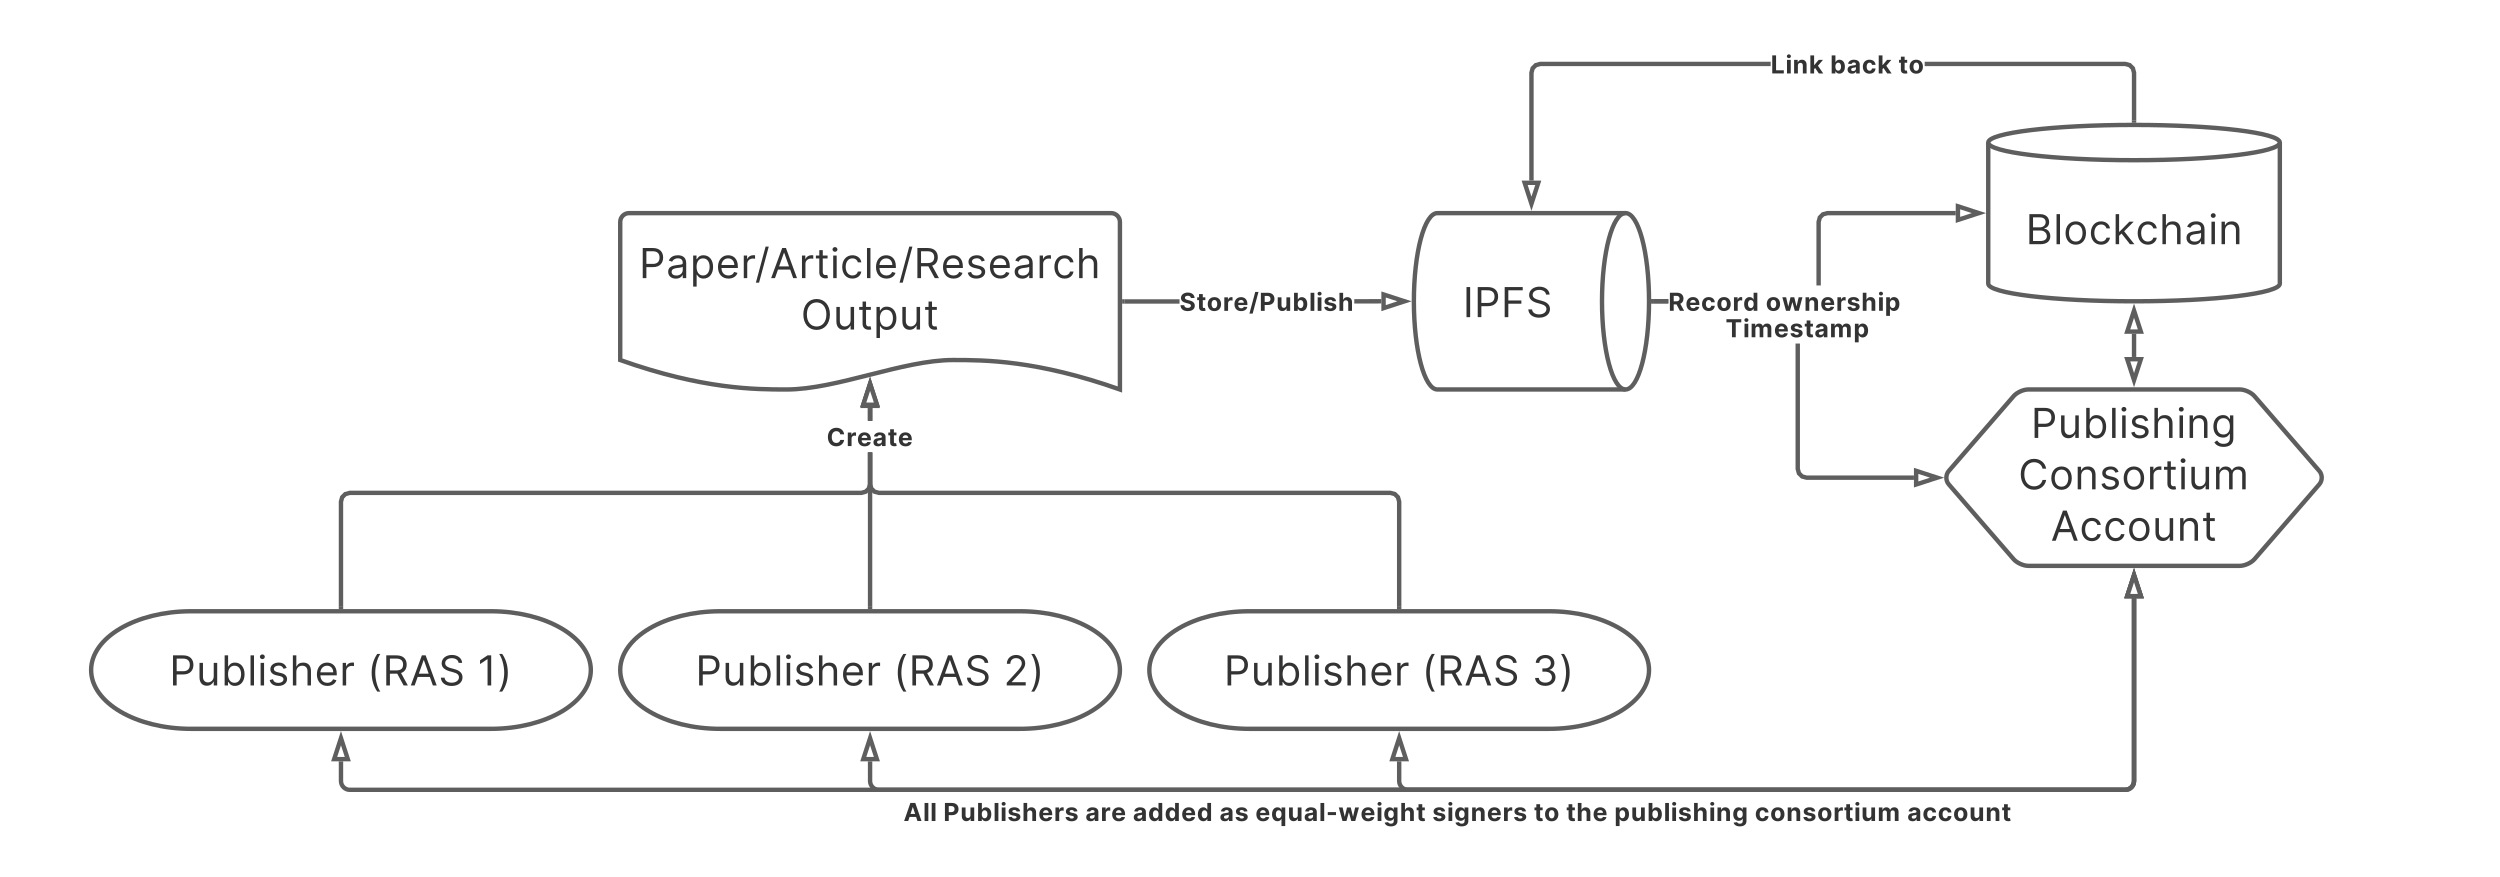 <svg xmlns="http://www.w3.org/2000/svg" xmlns:xlink="http://www.w3.org/1999/xlink" xmlns:lucid="lucid" width="1701" height="597"><g transform="translate(-1958 -1935)" lucid:page-tab-id="0_0"><path d="M0 1259.2h3676.8v7619.2H0z" fill="#fff"/><path d="M2380 2086c0-3.3 2.7-6 6-6h328c3.3 0 6 2.7 6 6v114c-56.78-20.04-92.14-20.04-113.56-20.04-34 0-79.22 20.04-113.22 20.04-21.08 0-56.78 0-113.22-20.04z" stroke="#5e5e5e" stroke-width="3" fill="#fff"/><use xlink:href="#a" transform="matrix(1,0,0,1,2385,2085) translate(7.835 39.236)"/><use xlink:href="#b" transform="matrix(1,0,0,1,2385,2085) translate(117.912 74.198)"/><path d="M2292 2350.9c37.56 0 68 17.9 68 40s-30.44 40-68 40h-204c-37.56 0-68-17.9-68-40s30.44-40 68-40z" stroke="#5e5e5e" stroke-width="3" fill="#fff"/><use xlink:href="#c" transform="matrix(1,0,0,1,2025,2355.9) translate(48.239 45.486)"/><use xlink:href="#d" transform="matrix(1,0,0,1,2025,2355.9) translate(182.876 45.486)"/><use xlink:href="#e" transform="matrix(1,0,0,1,2025,2355.9) translate(257.889 45.486)"/><path d="M2652 2350.9c37.56 0 68 17.9 68 40s-30.44 40-68 40h-204c-37.56 0-68-17.9-68-40s30.44-40 68-40z" stroke="#5e5e5e" stroke-width="3" fill="#fff"/><use xlink:href="#c" transform="matrix(1,0,0,1,2385,2355.9) translate(46.208 45.486)"/><use xlink:href="#d" transform="matrix(1,0,0,1,2385,2355.9) translate(180.845 45.486)"/><use xlink:href="#f" transform="matrix(1,0,0,1,2385,2355.9) translate(255.857 45.486)"/><path d="M3012 2350.9c37.56 0 68 17.9 68 40s-30.44 40-68 40h-204c-37.56 0-68-17.9-68-40s30.44-40 68-40z" stroke="#5e5e5e" stroke-width="3" fill="#fff"/><use xlink:href="#c" transform="matrix(1,0,0,1,2745,2355.9) translate(45.756 45.486)"/><use xlink:href="#d" transform="matrix(1,0,0,1,2745,2355.9) translate(180.393 45.486)"/><use xlink:href="#g" transform="matrix(1,0,0,1,2745,2355.9) translate(255.406 45.486)"/><path d="M2551.5 2264.54l-.98 3.6-2.7 2.73-3.62.98h-348l-2.45.66-1.6 1.6-.65 2.44v71.36h-3v-71.75l.98-3.6 2.7-2.73 3.62-.97h348l2.45-.67 1.6-1.58.65-2.45v-21.34h3zm0-43.24h-3v-9.4h3z" fill="#5e5e5e"/><path d="M2191.5 2349.4h-3v-1.54h3z" fill="#5e5e5e"/><path d="M2554.64 2210.4h-9.28l4.64-14.26z" fill="#fff"/><path d="M2556.7 2211.9h-13.4l6.7-20.6zm-9.27-3h5.14l-2.57-7.9zM2551.5 2347.9h-3v-105.1h3zm0-126.6h-3v-8.66h3z" fill="#5e5e5e"/><path d="M2551.5 2349.4h-3v-1.54h3z" fill="#5e5e5e"/><path d="M2554.64 2211.14h-9.28l4.64-14.27z" fill="#fff"/><path d="M2556.7 2212.64h-13.4l6.7-20.62zm-9.27-3h5.14l-2.57-7.9z" fill="#5e5e5e"/><path d="M2551.5 2264.15l.66 2.45 1.6 1.58 2.44.67h348l3.6.97 2.72 2.72.98 3.6v71.76h-3v-71.36l-.66-2.45-1.6-1.6-2.44-.65h-348l-3.6-.98-2.72-2.72-.98-3.6v-21.74h3zm0-42.85h-3v-9.4h3z" fill="#5e5e5e"/><path d="M2911.5 2349.4h-3v-1.54h3z" fill="#5e5e5e"/><path d="M2554.64 2210.4h-9.28l4.64-14.26z" fill="#fff"/><path d="M2556.7 2211.9h-13.4l6.7-20.6zm-9.27-3h5.14l-2.57-7.9z" fill="#5e5e5e"/><use xlink:href="#h" transform="matrix(1,0,0,1,2520.445,2221.296) translate(0 17.222)"/><path d="M2190 2453.02v13.38c0 3.3 2.7 6 6 6h1208c3.3 0 6-2.7 6-6v-124.28" stroke="#5e5e5e" stroke-width="3" fill="none"/><path d="M2190 2437.25l4.64 14.27h-9.28zM3410 2326.35l4.64 14.27h-9.28z" stroke="#5e5e5e" stroke-width="3" fill="#fff"/><path d="M2550 2453.02v13.38c0 3.3 2.7 6 6 6h848c3.3 0 6-2.7 6-6v-124.28" stroke="#5e5e5e" stroke-width="3" fill="none"/><path d="M2550 2437.25l4.64 14.27h-9.28zM3410 2326.35l4.64 14.27h-9.28zM3328.07 2204.53c2.17-2.5 6.62-4.53 9.93-4.53h144c3.3 0 7.76 2.03 9.93 4.53l44.14 50.94c2.17 2.5 2.17 6.56 0 9.06l-44.14 50.94c-2.17 2.5-6.62 4.53-9.93 4.53h-144c-3.3 0-7.76-2.03-9.93-4.53l-44.14-50.94c-2.17-2.5-2.17-6.56 0-9.06z" stroke="#5e5e5e" stroke-width="3" fill="#fff"/><use xlink:href="#i" transform="matrix(1,0,0,1,3285,2205) translate(54.855 27.986)"/><use xlink:href="#j" transform="matrix(1,0,0,1,3285,2205) translate(46.258 62.948)"/><use xlink:href="#k" transform="matrix(1,0,0,1,3285,2205) translate(68.397 97.91)"/><path d="M2910 2453.02v13.38c0 3.3 2.7 6 6 6h488c3.3 0 6-2.7 6-6v-124.28" stroke="#5e5e5e" stroke-width="3" fill="none"/><path d="M2910 2437.25l4.64 14.27h-9.28zM3410 2326.35l4.64 14.27h-9.28z" stroke="#5e5e5e" stroke-width="3" fill="#fff"/><use xlink:href="#l" transform="matrix(1,0,0,1,2572.77,2476.4) translate(0 17.222)"/><use xlink:href="#m" transform="matrix(1,0,0,1,2572.77,2476.4) translate(27.09 17.222)"/><use xlink:href="#n" transform="matrix(1,0,0,1,2572.77,2476.4) translate(123.712 17.222)"/><use xlink:href="#o" transform="matrix(1,0,0,1,2572.77,2476.4) translate(156.042 17.222)"/><use xlink:href="#p" transform="matrix(1,0,0,1,2572.77,2476.4) translate(214.987 17.222)"/><use xlink:href="#q" transform="matrix(1,0,0,1,2572.77,2476.4) translate(239.413 17.222)"/><use xlink:href="#r" transform="matrix(1,0,0,1,2572.77,2476.4) translate(359.779 17.222)"/><use xlink:href="#s" transform="matrix(1,0,0,1,2572.77,2476.4) translate(428.914 17.222)"/><use xlink:href="#t" transform="matrix(1,0,0,1,2572.77,2476.4) translate(450.852 17.222)"/><use xlink:href="#u" transform="matrix(1,0,0,1,2572.77,2476.4) translate(483.605 17.222)"/><use xlink:href="#v" transform="matrix(1,0,0,1,2572.77,2476.4) translate(579.223 17.222)"/><use xlink:href="#w" transform="matrix(1,0,0,1,2572.77,2476.4) translate(682.923 17.222)"/><path d="M3509.2 2128c0 6.63-44.4 12-99.2 12-54.8 0-99.2-5.37-99.2-12v-96c0-6.63 44.4-12 99.2-12 54.8 0 99.2 5.37 99.2 12z" stroke="#5e5e5e" stroke-width="3" fill="#fff"/><path d="M3509.2 2032c0 6.63-44.4 12-99.2 12-54.8 0-99.2-5.37-99.2-12" stroke="#5e5e5e" stroke-width="3" fill="none"/><use xlink:href="#x" transform="matrix(1,0,0,1,3315.8,2049) translate(20.513 52.174)"/><path d="M3410 2177.88v-15.76" stroke="#5e5e5e" stroke-width="3" fill="none"/><path d="M3410 2193.65l-4.64-14.27h9.28zM3410 2146.35l4.64 14.27h-9.28z" stroke="#5e5e5e" stroke-width="3" fill="#fff"/><path d="M2760.55 2141.6H2723v-3h37.55zm137.33-.1l-18.43.02v-3l18.43-.02z" fill="#5e5e5e"/><path d="M2723.04 2141.6h-1.54v-3h1.54z" fill="#5e5e5e"/><path d="M2913.64 2140l-14.26 4.64v-9.28z" fill="#fff"/><path d="M2918.5 2140l-20.62 6.7v-13.4zm-17.62 2.57l7.9-2.57-7.9-2.57z" fill="#5e5e5e"/><g><use xlink:href="#y" transform="matrix(1,0,0,1,2760.549,2129.285) translate(0 17.222)"/></g><path d="M3064 2080c8.84 0 16 26.86 16 60s-7.16 60-16 60h-128c-8.84 0-16-26.86-16-60s7.16-60 16-60z" stroke="#5e5e5e" stroke-width="3" fill="#fff"/><path d="M3064 2200c-8.84 0-16-26.86-16-60s7.16-60 16-60" stroke="#5e5e5e" stroke-width="3" fill="none"/><g><use xlink:href="#z" transform="matrix(1,0,0,1,2925,2085) translate(28.326 65.799)"/></g><path d="M3162.77 1980H3006.2l-2.45.66-1.6 1.6-.65 2.44v73.18h-3v-73.58l.98-3.6 2.7-2.72 3.62-.98h156.97zm245.04-2.02l2.72 2.7.98 3.62v32.7h-3v-32.3l-.66-2.45-1.6-1.6-2.44-.65h-136.26v-3h136.66z" fill="#5e5e5e"/><path d="M3411.5 2018.54l-1.48-.04h-1.52v-1.54h3z" fill="#5e5e5e"/><path d="M3000 2073.65l-4.64-14.27h9.28z" fill="#fff"/><path d="M3000 2078.5l-6.7-20.62h13.4zm-2.57-17.62l2.57 7.9 2.57-7.9z" fill="#5e5e5e"/><g><use xlink:href="#A" transform="matrix(1,0,0,1,3162.768,1967.742) translate(0 17.222)"/><use xlink:href="#B" transform="matrix(1,0,0,1,3162.768,1967.742) translate(40.442 17.222)"/><use xlink:href="#C" transform="matrix(1,0,0,1,3162.768,1967.742) translate(86.957 17.222)"/></g><path d="M3182.68 2253.8l.66 2.45 1.6 1.6 2.44.65h72.86v3h-73.26l-3.6-.98-2.72-2.7-.98-3.62v-85.44h3zM3083 2141.5v-3h10.12v3z" fill="#5e5e5e"/><path d="M3083.04 2141.5h-1.6l.06-1.5-.05-1.5h1.6z" fill="#5e5e5e"/><path d="M3276 2260l-14.26 4.64v-9.28z" fill="#fff"/><path d="M3280.86 2260l-20.62 6.7v-13.4zm-17.62 2.57l7.9-2.57-7.9-2.57z" fill="#5e5e5e"/><g><use xlink:href="#D" transform="matrix(1,0,0,1,3093.125,2129.242) translate(0 17.222)"/><use xlink:href="#E" transform="matrix(1,0,0,1,3093.125,2129.242) translate(66.326 17.222)"/></g><g><use xlink:href="#F" transform="matrix(1,0,0,1,3132.071,2147.248) translate(0 17.222)"/></g><path d="M3093.12 2141.5H3083v-3h10.12zm195.56-60h-87.08l-2.45.66-1.6 1.6-.65 2.44v43.04h-3v-43.44l.98-3.6 2.7-2.72 3.62-.98h87.48z" fill="#5e5e5e"/><path d="M3083.04 2141.5h-1.6l.06-1.5-.05-1.5h1.6z" fill="#5e5e5e"/><path d="M3304.45 2080l-14.27 4.64v-9.28z" fill="#fff"/><path d="M3309.3 2080l-20.62 6.7v-13.4zm-17.62 2.57l7.9-2.57-7.9-2.57z" fill="#5e5e5e"/><defs><path fill="#333" d="M248 0v-2048h692c481 0 696 286 696 648s-215 652-692 652H496V0H248zm248-968h440c329 0 456-186 456-432s-127-428-460-428H496v860" id="G"/><path fill="#333" d="M668 36c-292 0-524-172-524-472 0-352 311-415 596-452 284-38 396-22 396-148 0-197-107-312-324-312-225 0-348 120-400 232l-224-80c120-280 384-360 616-360 196 0 568 56 568 544V0h-236v-208h-12C1076-108 936 36 668 36zm36-212c280 0 432-188 432-380v-216c-40 48-308 76-408 88-184 24-348 80-348 260 0 164 136 248 324 248" id="H"/><path fill="#333" d="M216 576v-2112h228v244h28c52-80 144-264 444-264 388 0 656 308 656 792 0 488-268 796-652 796-296 0-396-184-448-268h-20v812H216zM448-768c0 348 156 588 440 588 296 0 448-260 448-588 0-324-148-576-448-576-288 0-440 232-440 576" id="I"/><path fill="#333" d="M860 32c-444 0-716-316-716-788s276-800 692-800c320 0 660 196 660 768v100H381c11 329 202 508 479 508 185 0 324-80 384-240l228 64c-72 232-300 388-612 388zM381-892h875c0-260-164-452-420-452-270 0-439 213-455 452" id="J"/><path fill="#333" d="M216 0v-1536h228v232h16c56-152 216-256 400-256 35 0 97 2 124 4v240c-16-4-81-16-144-16-224 0-388 152-388 360V0H216" id="K"/><path fill="#333" d="M940-2144L280 308H64l660-2452h216" id="L"/><path fill="#333" d="M332 0H72l752-2048h256L1832 0h-260l-206-580H538zm284-800h672l-328-924h-16" id="M"/><path fill="#333" d="M884-1536v200H556v896c3 250 148 245 308 220L912-8C642 78 320-42 320-376v-960H88v-200h232v-368h236v368h328" id="N"/><path fill="#333" d="M216 0v-1536h236V0H216zm120-1792c-92 0-168-72-168-160s76-160 168-160 168 72 168 160-76 160-168 160" id="O"/><path fill="#333" d="M840 32c-432 0-696-332-696-792 0-468 276-796 692-796 324 0 568 192 608 480h-236c-36-140-160-268-368-268-276 0-460 228-460 576 0 356 180 588 460 588 184 0 324-100 368-268h236c-40 272-264 480-604 480" id="P"/><path fill="#333" d="M452-2048V0H216v-2048h236" id="Q"/><path fill="#333" d="M248 0v-2048h692c480 0 696 266 696 628 0 272-122 485-383 574L1716 0h-288L996-801c-165 2-334 0-500 1V0H248zm248-1024h440c328 0 456-150 456-396s-128-408-460-408H496v804" id="R"/><path fill="#333" d="M1304-1192l-212 60c-41-106-126-220-332-220-188 0-328 96-328 228 0 118 82 179 264 224l228 56c274 67 408 202 408 416 0 265-243 460-600 460-314 0-529-139-584-400l224-56c42 165 163 248 356 248 220 0 360-108 360-240 0-106-73-180-228-216l-256-60c-282-66-408-208-408-420 0-260 240-444 564-444 304 0 470 146 544 364" id="S"/><path fill="#333" d="M452-924V0H216v-2048h236v752h20c72-159 210-260 452-260 314 0 524 185 524 580V0h-236v-960c0-244-134-384-356-384-233 0-404 152-404 420" id="T"/><g id="a"><use transform="matrix(0.01,0,0,0.01,0,0)" xlink:href="#G"/><use transform="matrix(0.01,0,0,0.01,18.343,0)" xlink:href="#H"/><use transform="matrix(0.01,0,0,0.01,34.634,0)" xlink:href="#I"/><use transform="matrix(0.01,0,0,0.01,52.238,0)" xlink:href="#J"/><use transform="matrix(0.01,0,0,0.01,69.062,0)" xlink:href="#K"/><use transform="matrix(0.01,0,0,0.01,78.829,0)" xlink:href="#L"/><use transform="matrix(0.01,0,0,0.01,89.129,0)" xlink:href="#M"/><use transform="matrix(0.01,0,0,0.01,108.662,0)" xlink:href="#K"/><use transform="matrix(0.01,0,0,0.01,119.413,0)" xlink:href="#N"/><use transform="matrix(0.01,0,0,0.01,129.918,0)" xlink:href="#O"/><use transform="matrix(0.01,0,0,0.01,136.771,0)" xlink:href="#P"/><use transform="matrix(0.01,0,0,0.01,152.898,0)" xlink:href="#Q"/><use transform="matrix(0.01,0,0,0.01,159.751,0)" xlink:href="#J"/><use transform="matrix(0.01,0,0,0.01,176.575,0)" xlink:href="#L"/><use transform="matrix(0.01,0,0,0.01,186.875,0)" xlink:href="#R"/><use transform="matrix(0.01,0,0,0.01,205.341,0)" xlink:href="#J"/><use transform="matrix(0.01,0,0,0.01,222.165,0)" xlink:href="#S"/><use transform="matrix(0.01,0,0,0.01,237.266,0)" xlink:href="#J"/><use transform="matrix(0.01,0,0,0.01,254.091,0)" xlink:href="#H"/><use transform="matrix(0.01,0,0,0.01,270.382,0)" xlink:href="#K"/><use transform="matrix(0.01,0,0,0.01,281.133,0)" xlink:href="#P"/><use transform="matrix(0.01,0,0,0.01,297.26,0)" xlink:href="#T"/></g><path fill="#333" d="M1976-1024c0 648-380 1052-904 1052S168-376 168-1024s380-1052 904-1052 904 404 904 1052zm-240 0c0-532-292-820-664-820s-664 288-664 820 292 820 664 820 664-288 664-820" id="U"/><path fill="#333" d="M1184-628v-908h236V0h-236v-260h-16C1096-104 944 20 712 20c-288 0-496-188-496-580v-976h236v960c0 224 140 368 336 368 176 0 396-132 396-420" id="V"/><g id="b"><use transform="matrix(0.01,0,0,0.01,0,0)" xlink:href="#U"/><use transform="matrix(0.01,0,0,0.01,21.995,0)" xlink:href="#V"/><use transform="matrix(0.01,0,0,0.01,38.778,0)" xlink:href="#N"/><use transform="matrix(0.01,0,0,0.01,49.283,0)" xlink:href="#I"/><use transform="matrix(0.01,0,0,0.01,66.888,0)" xlink:href="#V"/><use transform="matrix(0.01,0,0,0.01,83.671,0)" xlink:href="#N"/></g><path fill="#333" d="M248 0v-2048h236v756h20c52-80 144-264 444-264 388 0 656 308 656 792 0 488-268 796-652 796-296 0-396-184-448-268h-28V0H248zm232-768c0 348 156 588 440 588 296 0 448-260 448-588 0-324-148-576-448-576-288 0-440 232-440 576" id="W"/><g id="c"><use transform="matrix(0.01,0,0,0.01,0,0)" xlink:href="#G"/><use transform="matrix(0.01,0,0,0.01,18.343,0)" xlink:href="#V"/><use transform="matrix(0.01,0,0,0.01,35.126,0)" xlink:href="#W"/><use transform="matrix(0.01,0,0,0.01,53.059,0)" xlink:href="#Q"/><use transform="matrix(0.01,0,0,0.01,59.912,0)" xlink:href="#O"/><use transform="matrix(0.01,0,0,0.01,66.765,0)" xlink:href="#S"/><use transform="matrix(0.01,0,0,0.01,81.866,0)" xlink:href="#T"/><use transform="matrix(0.01,0,0,0.01,98.936,0)" xlink:href="#J"/><use transform="matrix(0.01,0,0,0.01,115.761,0)" xlink:href="#K"/></g><path fill="#333" d="M300-864c0-504 136-924 380-1280h208c-192 264-344 804-344 1280S696 152 888 416H680C436 60 300-360 300-864" id="X"/><path fill="#333" d="M1368-1536c-24-202-212-320-460-320-272 0-452 144-452 340 0 220 244 300 396 340l208 56c212 56 576 180 576 564 0 332-268 592-740 592-440 0-712-228-736-564h256c20 232 236 340 480 340 284 0 500-148 500-372 3-291-407-333-660-412-318-99-520-256-520-532 0-344 308-572 700-572 396 0 681 231 692 540h-240" id="Y"/><g id="d"><use transform="matrix(0.01,0,0,0.01,0,0)" xlink:href="#X"/><use transform="matrix(0.01,0,0,0.01,10.464,0)" xlink:href="#R"/><use transform="matrix(0.01,0,0,0.01,28.93,0)" xlink:href="#M"/><use transform="matrix(0.01,0,0,0.01,48.463,0)" xlink:href="#Y"/></g><path fill="#333" d="M932-2048V0H684v-1788h-12l-500 332v-252l512-340h248" id="Z"/><path fill="#333" d="M720-864c0 504-136 924-380 1280H132C324 152 476-388 476-864S324-1880 132-2144h208c244 356 380 776 380 1280" id="aa"/><g id="e"><use transform="matrix(0.01,0,0,0.01,0,0)" xlink:href="#Z"/><use transform="matrix(0.01,0,0,0.01,13.419,0)" xlink:href="#aa"/></g><path fill="#333" d="M212 0v-180l676-740c237-259 348-399 348-588 0-216-170-352-392-352-237 0-388 155-388 388H220c0-360 273-604 632-604 360 0 616 252 616 568 0 227-104 403-456 780L552-236v16h952V0H212" id="ab"/><g id="f"><use transform="matrix(0.01,0,0,0.01,0,0)" xlink:href="#ab"/><use transform="matrix(0.01,0,0,0.01,17.481,0)" xlink:href="#aa"/></g><path fill="#333" d="M904 28c-397 0-681-218-696-540h252c15 198 203 320 440 320 263 0 452-147 452-364 0-226-173-384-484-384H704v-220h164c243 0 412-140 412-356 0-207-146-344-372-344-213 0-407 120-416 324H252c12-322 306-540 660-540 379 0 608 258 608 548 0 231-129 401-336 464v16c258 43 412 232 412 492 0 335-295 584-692 584" id="ac"/><g id="g"><use transform="matrix(0.01,0,0,0.01,0,0)" xlink:href="#ac"/><use transform="matrix(0.01,0,0,0.01,18.384,0)" xlink:href="#aa"/></g><path fill="#333" d="M1985-1331h-438c-33-225-204-362-441-362-317 0-525 243-525 669 0 438 211 669 522 669 231 0 403-126 444-345l438 2c-47 377-364 726-889 726-548 0-954-384-954-1052 0-670 413-1052 954-1052 474 0 832 272 889 745" id="ad"/><path fill="#333" d="M170 0v-1536h413v268h16c74-233 253-330 503-275v378c-40-13-121-23-180-23-188 0-326 130-326 319V0H170" id="ae"/><path fill="#333" d="M870 30c-473 0-762-304-762-791 0-474 293-795 745-795 406 0 722 258 722 780v117c-348 1-699-1-1046 1 0 229 135 370 348 370 142 0 252-61 295-178l394 26c-60 285-316 470-696 470zM529-923h645c-1-183-129-315-314-315-189 0-322 140-331 315" id="af"/><path fill="#333" d="M608 29C315 29 98-125 98-429c0-343 273-445 577-473 270-28 372-36 372-144 0-126-83-199-228-199-153 0-244 75-273 177l-394-32c59-280 301-456 669-456 342 0 652 154 652 520V0h-404v-213h-12C982-70 835 29 608 29zm122-294c187 0 320-123 320-284v-163c-51 34-203 56-296 69-150 21-249 80-249 200 0 117 94 178 225 178" id="ag"/><path fill="#333" d="M987-1536v320H698v744c0 118 59 150 144 150 40 0 85-10 106-14l67 317C972-5 894 17 784 21 475 34 270-115 272-416v-800H62v-320h210v-368h426v368h289" id="ah"/><g id="h"><use transform="matrix(0.006,0,0,0.006,0,0)" xlink:href="#ad"/><use transform="matrix(0.006,0,0,0.006,13.371,0)" xlink:href="#ae"/><use transform="matrix(0.006,0,0,0.006,20.638,0)" xlink:href="#af"/><use transform="matrix(0.006,0,0,0.006,31.263,0)" xlink:href="#ag"/><use transform="matrix(0.006,0,0,0.006,41.578,0)" xlink:href="#ah"/><use transform="matrix(0.006,0,0,0.006,48.485,0)" xlink:href="#af"/></g><path fill="#333" d="M452-924V0H216v-1536h228v240h20c72-156 216-260 448-260 311 0 520 188 520 580V0h-236v-960c0-241-133-384-352-384-226 0-392 152-392 420" id="ai"/><path fill="#333" d="M836 608c-343 0-532-147-628-308l188-132c63 85 161 232 440 232 248 0 428-116 428-372v-312h-20c-52 84-148 260-448 260-372 0-652-272-652-752 0-472 268-780 656-780 300 0 396 184 448 264h24v-244h228V44c0 396-296 564-664 564zm-8-844c284 0 440-204 440-544 0-332-152-564-440-564-300 0-448 252-448 564 0 320 152 544 448 544" id="aj"/><g id="i"><use transform="matrix(0.01,0,0,0.01,0,0)" xlink:href="#G"/><use transform="matrix(0.01,0,0,0.01,18.343,0)" xlink:href="#V"/><use transform="matrix(0.01,0,0,0.01,35.126,0)" xlink:href="#W"/><use transform="matrix(0.01,0,0,0.01,53.059,0)" xlink:href="#Q"/><use transform="matrix(0.01,0,0,0.01,59.912,0)" xlink:href="#O"/><use transform="matrix(0.01,0,0,0.01,66.765,0)" xlink:href="#S"/><use transform="matrix(0.01,0,0,0.01,81.866,0)" xlink:href="#T"/><use transform="matrix(0.01,0,0,0.01,98.936,0)" xlink:href="#O"/><use transform="matrix(0.01,0,0,0.01,105.789,0)" xlink:href="#ai"/><use transform="matrix(0.01,0,0,0.01,122.696,0)" xlink:href="#aj"/></g><path fill="#333" d="M1896-1408h-248c-60-284-304-436-576-436-372 0-664 288-664 820s292 820 664 820c272 0 516-152 576-436h248c-76 420-412 668-824 668-524 0-904-404-904-1052s380-1052 904-1052c412 0 748 248 824 668" id="ak"/><path fill="#333" d="M840 32c-416 0-696-316-696-792 0-480 280-796 696-796s696 316 696 796c0 476-280 792-696 792zm0-212c316 0 460-272 460-580s-144-584-460-584-460 276-460 584 144 580 460 580" id="al"/><path fill="#333" d="M216 0v-1536h228v240h20c64-164 212-260 412-260 202 0 336 96 412 260h16c79-159 240-260 460-260 274 0 468 167 468 528V0h-236v-1028c0-227-144-316-312-316-216 0-340 146-340 344V0h-240v-1052c0-175-125-292-304-292-184 0-348 159-348 384V0H216" id="am"/><g id="j"><use transform="matrix(0.01,0,0,0.01,0,0)" xlink:href="#ak"/><use transform="matrix(0.01,0,0,0.01,21.01,0)" xlink:href="#al"/><use transform="matrix(0.01,0,0,0.01,38.245,0)" xlink:href="#ai"/><use transform="matrix(0.01,0,0,0.01,55.152,0)" xlink:href="#S"/><use transform="matrix(0.01,0,0,0.01,70.253,0)" xlink:href="#al"/><use transform="matrix(0.01,0,0,0.01,87.487,0)" xlink:href="#K"/><use transform="matrix(0.01,0,0,0.01,98.239,0)" xlink:href="#N"/><use transform="matrix(0.01,0,0,0.01,108.744,0)" xlink:href="#O"/><use transform="matrix(0.01,0,0,0.01,115.597,0)" xlink:href="#V"/><use transform="matrix(0.01,0,0,0.01,132.38,0)" xlink:href="#am"/></g><g id="k"><use transform="matrix(0.01,0,0,0.01,0,0)" xlink:href="#M"/><use transform="matrix(0.01,0,0,0.01,19.533,0)" xlink:href="#P"/><use transform="matrix(0.01,0,0,0.01,35.66,0)" xlink:href="#P"/><use transform="matrix(0.01,0,0,0.01,51.787,0)" xlink:href="#al"/><use transform="matrix(0.01,0,0,0.01,69.021,0)" xlink:href="#V"/><use transform="matrix(0.01,0,0,0.01,85.805,0)" xlink:href="#ai"/><use transform="matrix(0.01,0,0,0.01,102.711,0)" xlink:href="#N"/></g><path fill="#333" d="M531 0H67l707-2048h558L2038 0h-464l-152-467H683zm262-805h520l-252-775h-16" id="an"/><path fill="#333" d="M596-2048V0H170v-2048h426" id="ao"/><g id="l"><use transform="matrix(0.006,0,0,0.006,0,0)" xlink:href="#an"/><use transform="matrix(0.006,0,0,0.006,13.295,0)" xlink:href="#ao"/><use transform="matrix(0.006,0,0,0.006,18.131,0)" xlink:href="#ao"/></g><path fill="#333" d="M178 0v-2048h808c465 0 734 287 734 694 0 409-274 690-745 690H611V0H178zm433-1011h294c248 0 369-140 369-343 0-204-121-340-371-340H611v683" id="ap"/><path fill="#333" d="M1155-654v-882h426V0h-409v-279h-16C1087-99 921 20 690 20c-309 0-519-219-520-578v-978h426v902c1 181 105 294 266 294 153 0 294-108 293-314" id="aq"/><path fill="#333" d="M178 0v-2048h426v770h13c57-125 180-278 437-278 337 0 622 262 622 790 0 514-273 791-623 791-248 0-377-143-436-271h-19V0H178zm417-768c0 274 118 454 323 454 209 0 323-186 323-454 0-266-112-449-323-449-207 0-323 175-323 449" id="ar"/><path fill="#333" d="M170 0v-1536h426V0H170zm214-1734c-126 0-230-97-230-216 0-118 104-215 230-215 127 0 231 97 231 215 0 119-104 216-231 216" id="as"/><path fill="#333" d="M1448-1098l-390 24c-21-99-109-180-257-180-132 0-236 60-235 152-1 74 52 123 195 154l278 56c298 61 443 194 444 416-1 303-286 506-684 506-407 0-657-181-697-475l419-22c26 125 127 190 279 190 149 0 248-65 250-156-2-77-63-126-197-153l-266-53c-300-60-445-209-444-439-1-296 258-478 651-478 388 0 616 175 654 458" id="at"/><path fill="#333" d="M596-888V0H170v-2048h414v783h18c70-181 226-291 459-291 320 0 532 218 531 578V0h-426v-902c1-189-101-300-274-300-174 0-295 116-296 314" id="au"/><g id="m"><use transform="matrix(0.006,0,0,0.006,0,0)" xlink:href="#ap"/><use transform="matrix(0.006,0,0,0.006,11.515,0)" xlink:href="#aq"/><use transform="matrix(0.006,0,0,0.006,22.569,0)" xlink:href="#ar"/><use transform="matrix(0.006,0,0,0.006,33.864,0)" xlink:href="#ao"/><use transform="matrix(0.006,0,0,0.006,38.699,0)" xlink:href="#as"/><use transform="matrix(0.006,0,0,0.006,43.535,0)" xlink:href="#at"/><use transform="matrix(0.006,0,0,0.006,53.523,0)" xlink:href="#au"/><use transform="matrix(0.006,0,0,0.006,64.621,0)" xlink:href="#af"/><use transform="matrix(0.006,0,0,0.006,75.246,0)" xlink:href="#ae"/><use transform="matrix(0.006,0,0,0.006,82.513,0)" xlink:href="#at"/></g><g id="n"><use transform="matrix(0.006,0,0,0.006,0,0)" xlink:href="#ag"/><use transform="matrix(0.006,0,0,0.006,10.316,0)" xlink:href="#ae"/><use transform="matrix(0.006,0,0,0.006,17.582,0)" xlink:href="#af"/></g><path fill="#333" d="M736 25c-350 0-623-277-623-791 0-528 285-790 622-790 257 0 380 153 437 278h13v-770h425V0h-420v-246h-18C1113-118 984 25 736 25zm135-339c205 0 323-180 323-454s-116-449-323-449c-211 0-323 183-323 449 0 268 114 454 323 454" id="av"/><g id="o"><use transform="matrix(0.006,0,0,0.006,0,0)" xlink:href="#ag"/><use transform="matrix(0.006,0,0,0.006,10.316,0)" xlink:href="#av"/><use transform="matrix(0.006,0,0,0.006,21.61,0)" xlink:href="#av"/><use transform="matrix(0.006,0,0,0.006,32.904,0)" xlink:href="#af"/><use transform="matrix(0.006,0,0,0.006,43.529,0)" xlink:href="#av"/></g><g id="p"><use transform="matrix(0.006,0,0,0.006,0,0)" xlink:href="#ag"/><use transform="matrix(0.006,0,0,0.006,10.316,0)" xlink:href="#at"/></g><path fill="#333" d="M1611 576h-426v-822h-13C1113-118 984 25 736 25c-350 0-623-277-623-791 0-528 285-790 622-790 257 0 380 153 437 278h19v-258h420V576zM1194-768c0-274-116-449-323-449-211 0-323 183-323 449 0 268 114 454 323 454 205 0 323-180 323-454" id="aw"/><path fill="#333" d="M1127-1010v338H193v-338h934" id="ax"/><path fill="#333" d="M473 0L55-1536h431L724-504h14l248-1032h423l252 1026h13l234-1026h430L1921 0h-451l-264-966h-19L923 0H473" id="ay"/><path fill="#333" d="M862 608c-414 0-651-186-702-428l394-53c35 93 130 175 318 175 185 0 320-82 320-293v-281h-18C1118-145 981-22 736-22c-346 0-623-238-623-749 0-523 285-785 622-785 257 0 382 153 439 278h16v-258h423V15c0 393-312 593-751 593zm9-950c205 0 323-160 323-431 0-269-116-444-323-444-211 0-323 183-323 444 0 265 114 431 323 431" id="az"/><g id="q"><use transform="matrix(0.006,0,0,0.006,0,0)" xlink:href="#af"/><use transform="matrix(0.006,0,0,0.006,10.625,0)" xlink:href="#aw"/><use transform="matrix(0.006,0,0,0.006,21.869,0)" xlink:href="#aq"/><use transform="matrix(0.006,0,0,0.006,32.923,0)" xlink:href="#ag"/><use transform="matrix(0.006,0,0,0.006,43.239,0)" xlink:href="#ao"/><use transform="matrix(0.006,0,0,0.006,48.074,0)" xlink:href="#ax"/><use transform="matrix(0.006,0,0,0.006,56.408,0)" xlink:href="#ay"/><use transform="matrix(0.006,0,0,0.006,71.521,0)" xlink:href="#af"/><use transform="matrix(0.006,0,0,0.006,82.146,0)" xlink:href="#as"/><use transform="matrix(0.006,0,0,0.006,86.982,0)" xlink:href="#az"/><use transform="matrix(0.006,0,0,0.006,98.239,0)" xlink:href="#au"/><use transform="matrix(0.006,0,0,0.006,109.337,0)" xlink:href="#ah"/></g><path fill="#333" d="M596-888V0H170v-1536h406v271h18c69-179 234-291 462-291 320 0 530 220 530 578V0h-426v-902c1-188-102-300-273-300-172 0-290 116-291 314" id="aA"/><g id="r"><use transform="matrix(0.006,0,0,0.006,0,0)" xlink:href="#at"/><use transform="matrix(0.006,0,0,0.006,9.987,0)" xlink:href="#as"/><use transform="matrix(0.006,0,0,0.006,14.823,0)" xlink:href="#az"/><use transform="matrix(0.006,0,0,0.006,26.08,0)" xlink:href="#aA"/><use transform="matrix(0.006,0,0,0.006,37.134,0)" xlink:href="#af"/><use transform="matrix(0.006,0,0,0.006,47.759,0)" xlink:href="#ae"/><use transform="matrix(0.006,0,0,0.006,55.025,0)" xlink:href="#at"/></g><path fill="#333" d="M864 30c-466 0-756-319-756-792 0-476 290-794 756-794s756 318 756 794c0 473-290 792-756 792zm2-330c211 0 321-197 321-465s-110-466-321-466c-215 0-325 198-325 466s110 465 325 465" id="aB"/><g id="s"><use transform="matrix(0.006,0,0,0.006,0,0)" xlink:href="#ah"/><use transform="matrix(0.006,0,0,0.006,6.907,0)" xlink:href="#aB"/></g><g id="t"><use transform="matrix(0.006,0,0,0.006,0,0)" xlink:href="#ah"/><use transform="matrix(0.006,0,0,0.006,6.907,0)" xlink:href="#au"/><use transform="matrix(0.006,0,0,0.006,18.005,0)" xlink:href="#af"/></g><path fill="#333" d="M170 576v-2112h420v258h19c57-125 180-278 437-278 337 0 622 262 622 790 0 514-273 791-623 791-248 0-377-143-436-271h-13v822H170zM587-768c0 274 118 454 323 454 209 0 323-186 323-454 0-266-112-449-323-449-207 0-323 175-323 449" id="aC"/><g id="u"><use transform="matrix(0.006,0,0,0.006,0,0)" xlink:href="#aC"/><use transform="matrix(0.006,0,0,0.006,11.244,0)" xlink:href="#aq"/><use transform="matrix(0.006,0,0,0.006,22.298,0)" xlink:href="#ar"/><use transform="matrix(0.006,0,0,0.006,33.592,0)" xlink:href="#ao"/><use transform="matrix(0.006,0,0,0.006,38.428,0)" xlink:href="#as"/><use transform="matrix(0.006,0,0,0.006,43.264,0)" xlink:href="#at"/><use transform="matrix(0.006,0,0,0.006,53.251,0)" xlink:href="#au"/><use transform="matrix(0.006,0,0,0.006,64.35,0)" xlink:href="#as"/><use transform="matrix(0.006,0,0,0.006,69.186,0)" xlink:href="#aA"/><use transform="matrix(0.006,0,0,0.006,80.24,0)" xlink:href="#az"/></g><path fill="#333" d="M864 30c-473 0-756-325-756-792 0-471 288-794 754-794 401 0 670 233 688 588h-402c-23-153-123-256-279-256-198 0-328 166-328 456 0 294 129 461 328 461 146 0 254-92 279-256h402c-20 353-277 593-686 593" id="aD"/><path fill="#333" d="M170 0v-1536h406v271h18c64-181 221-291 428-291 211 0 368 113 417 291h16c63-176 238-291 463-291 286 0 484 190 484 523V0h-425v-949c0-171-102-256-238-256-155 0-246 108-246 267V0h-413v-958c0-151-94-247-234-247-142 0-250 113-250 283V0H170" id="aE"/><g id="v"><use transform="matrix(0.006,0,0,0.006,0,0)" xlink:href="#aD"/><use transform="matrix(0.006,0,0,0.006,10.442,0)" xlink:href="#aB"/><use transform="matrix(0.006,0,0,0.006,21.351,0)" xlink:href="#aA"/><use transform="matrix(0.006,0,0,0.006,32.405,0)" xlink:href="#at"/><use transform="matrix(0.006,0,0,0.006,42.393,0)" xlink:href="#aB"/><use transform="matrix(0.006,0,0,0.006,53.302,0)" xlink:href="#ae"/><use transform="matrix(0.006,0,0,0.006,60.568,0)" xlink:href="#ah"/><use transform="matrix(0.006,0,0,0.006,67.475,0)" xlink:href="#as"/><use transform="matrix(0.006,0,0,0.006,72.311,0)" xlink:href="#aq"/><use transform="matrix(0.006,0,0,0.006,83.365,0)" xlink:href="#aE"/></g><g id="w"><use transform="matrix(0.006,0,0,0.006,0,0)" xlink:href="#ag"/><use transform="matrix(0.006,0,0,0.006,10.316,0)" xlink:href="#aD"/><use transform="matrix(0.006,0,0,0.006,20.758,0)" xlink:href="#aD"/><use transform="matrix(0.006,0,0,0.006,31.199,0)" xlink:href="#aB"/><use transform="matrix(0.006,0,0,0.006,42.109,0)" xlink:href="#aq"/><use transform="matrix(0.006,0,0,0.006,53.163,0)" xlink:href="#aA"/><use transform="matrix(0.006,0,0,0.006,64.217,0)" xlink:href="#ah"/></g><path fill="#333" d="M248 0v-2048h716c428 0 628 244 628 544 0 264-156 380-332 428v20c188 12 412 188 412 512 0 308-200 544-684 544H248zm248-220h492c324 0 448-144 448-324 0-208-168-388-436-388H496v712zm0-928h460c224 0 400-140 400-356 0-180-120-324-392-324H496v680" id="aF"/><path fill="#333" d="M216 0v-2048h236v1196h28l672-684h292L795-880 1492 0h-300L617-728 452-575V0H216" id="aG"/><g id="x"><use transform="matrix(0.01,0,0,0.01,0,0)" xlink:href="#aF"/><use transform="matrix(0.01,0,0,0.01,18.794,0)" xlink:href="#Q"/><use transform="matrix(0.01,0,0,0.01,25.647,0)" xlink:href="#al"/><use transform="matrix(0.01,0,0,0.01,42.882,0)" xlink:href="#P"/><use transform="matrix(0.01,0,0,0.01,59.009,0)" xlink:href="#aG"/><use transform="matrix(0.01,0,0,0.01,74.725,0)" xlink:href="#P"/><use transform="matrix(0.01,0,0,0.01,90.852,0)" xlink:href="#T"/><use transform="matrix(0.01,0,0,0.01,107.923,0)" xlink:href="#H"/><use transform="matrix(0.01,0,0,0.01,124.214,0)" xlink:href="#O"/><use transform="matrix(0.01,0,0,0.01,131.067,0)" xlink:href="#ai"/></g><path fill="#333" d="M1289-1459c-16-161-143-255-350-255-212 0-329 97-329 229 0 207 307 251 508 298 355 83 613 261 614 602-1 375-295 614-795 614-497 0-814-229-825-672h419c14 205 176 309 401 309 220 0 362-102 363-252-1-138-125-202-348-256l-223-56c-346-83-559-256-558-558-2-372 327-620 776-620 456 0 756 252 762 617h-415" id="aH"/><path fill="#333" d="M1062-2144L402 308H35l660-2452h367" id="aI"/><g id="y"><use transform="matrix(0.006,0,0,0.006,0,0)" xlink:href="#aH"/><use transform="matrix(0.006,0,0,0.006,11.641,0)" xlink:href="#ah"/><use transform="matrix(0.006,0,0,0.006,18.548,0)" xlink:href="#aB"/><use transform="matrix(0.006,0,0,0.006,29.457,0)" xlink:href="#ae"/><use transform="matrix(0.006,0,0,0.006,36.723,0)" xlink:href="#af"/><use transform="matrix(0.006,0,0,0.006,47.348,0)" xlink:href="#aI"/><use transform="matrix(0.006,0,0,0.006,54.28,0)" xlink:href="#ap"/><use transform="matrix(0.006,0,0,0.006,65.795,0)" xlink:href="#aq"/><use transform="matrix(0.006,0,0,0.006,76.85,0)" xlink:href="#ar"/><use transform="matrix(0.006,0,0,0.006,88.144,0)" xlink:href="#ao"/><use transform="matrix(0.006,0,0,0.006,92.98,0)" xlink:href="#as"/><use transform="matrix(0.006,0,0,0.006,97.816,0)" xlink:href="#at"/><use transform="matrix(0.006,0,0,0.006,107.803,0)" xlink:href="#au"/></g><path fill="#333" d="M496-2048V0H248v-2048h248" id="aJ"/><path fill="#333" d="M248 0v-2048h1228v220H496v692h888v220H496V0H248" id="aK"/><g id="z"><use transform="matrix(0.01,0,0,0.01,0,0)" xlink:href="#aJ"/><use transform="matrix(0.01,0,0,0.01,7.633,0)" xlink:href="#G"/><use transform="matrix(0.01,0,0,0.01,25.975,0)" xlink:href="#aK"/><use transform="matrix(0.01,0,0,0.01,42.923,0)" xlink:href="#Y"/></g><path fill="#333" d="M178 0v-2048h433v1691h878V0H178" id="aL"/><path fill="#333" d="M170 0v-2048h426v1095h23l492-583h489l-570 665L1629 0h-499L711-619 596-488V0H170" id="aM"/><g id="A"><use transform="matrix(0.006,0,0,0.006,0,0)" xlink:href="#aL"/><use transform="matrix(0.006,0,0,0.006,10.088,0)" xlink:href="#as"/><use transform="matrix(0.006,0,0,0.006,14.924,0)" xlink:href="#aA"/><use transform="matrix(0.006,0,0,0.006,25.979,0)" xlink:href="#aM"/></g><g id="B"><use transform="matrix(0.006,0,0,0.006,0,0)" xlink:href="#ar"/><use transform="matrix(0.006,0,0,0.006,11.294,0)" xlink:href="#ag"/><use transform="matrix(0.006,0,0,0.006,21.61,0)" xlink:href="#aD"/><use transform="matrix(0.006,0,0,0.006,32.052,0)" xlink:href="#aM"/></g><g id="C"><use transform="matrix(0.006,0,0,0.006,0,0)" xlink:href="#ah"/><use transform="matrix(0.006,0,0,0.006,6.907,0)" xlink:href="#aB"/></g><path fill="#333" d="M178 0v-2048h808c465 0 734 262 734 669 0 280-129 483-362 583L1793 0h-478L927-726H611V0H178zm433-1074h294c248 0 369-102 369-305 0-204-121-315-371-315H611v620" id="aN"/><g id="D"><use transform="matrix(0.006,0,0,0.006,0,0)" xlink:href="#aN"/><use transform="matrix(0.006,0,0,0.006,11.667,0)" xlink:href="#af"/><use transform="matrix(0.006,0,0,0.006,22.292,0)" xlink:href="#aD"/><use transform="matrix(0.006,0,0,0.006,32.734,0)" xlink:href="#aB"/><use transform="matrix(0.006,0,0,0.006,43.643,0)" xlink:href="#ae"/><use transform="matrix(0.006,0,0,0.006,50.909,0)" xlink:href="#av"/></g><g id="E"><use transform="matrix(0.006,0,0,0.006,0,0)" xlink:href="#aB"/><use transform="matrix(0.006,0,0,0.006,10.909,0)" xlink:href="#ay"/><use transform="matrix(0.006,0,0,0.006,26.023,0)" xlink:href="#aA"/><use transform="matrix(0.006,0,0,0.006,37.077,0)" xlink:href="#af"/><use transform="matrix(0.006,0,0,0.006,47.702,0)" xlink:href="#ae"/><use transform="matrix(0.006,0,0,0.006,54.968,0)" xlink:href="#at"/><use transform="matrix(0.006,0,0,0.006,64.956,0)" xlink:href="#au"/><use transform="matrix(0.006,0,0,0.006,76.054,0)" xlink:href="#as"/><use transform="matrix(0.006,0,0,0.006,80.89,0)" xlink:href="#aC"/></g><path fill="#333" d="M100-1691v-357h1682v357h-627V0H727v-1691H100" id="aO"/><g id="F"><use transform="matrix(0.006,0,0,0.006,0,0)" xlink:href="#aO"/><use transform="matrix(0.006,0,0,0.006,11.881,0)" xlink:href="#as"/><use transform="matrix(0.006,0,0,0.006,16.717,0)" xlink:href="#aE"/><use transform="matrix(0.006,0,0,0.006,32.929,0)" xlink:href="#af"/><use transform="matrix(0.006,0,0,0.006,43.554,0)" xlink:href="#at"/><use transform="matrix(0.006,0,0,0.006,53.542,0)" xlink:href="#ah"/><use transform="matrix(0.006,0,0,0.006,60.448,0)" xlink:href="#ag"/><use transform="matrix(0.006,0,0,0.006,70.764,0)" xlink:href="#aE"/><use transform="matrix(0.006,0,0,0.006,86.976,0)" xlink:href="#aC"/></g></defs></g></svg>